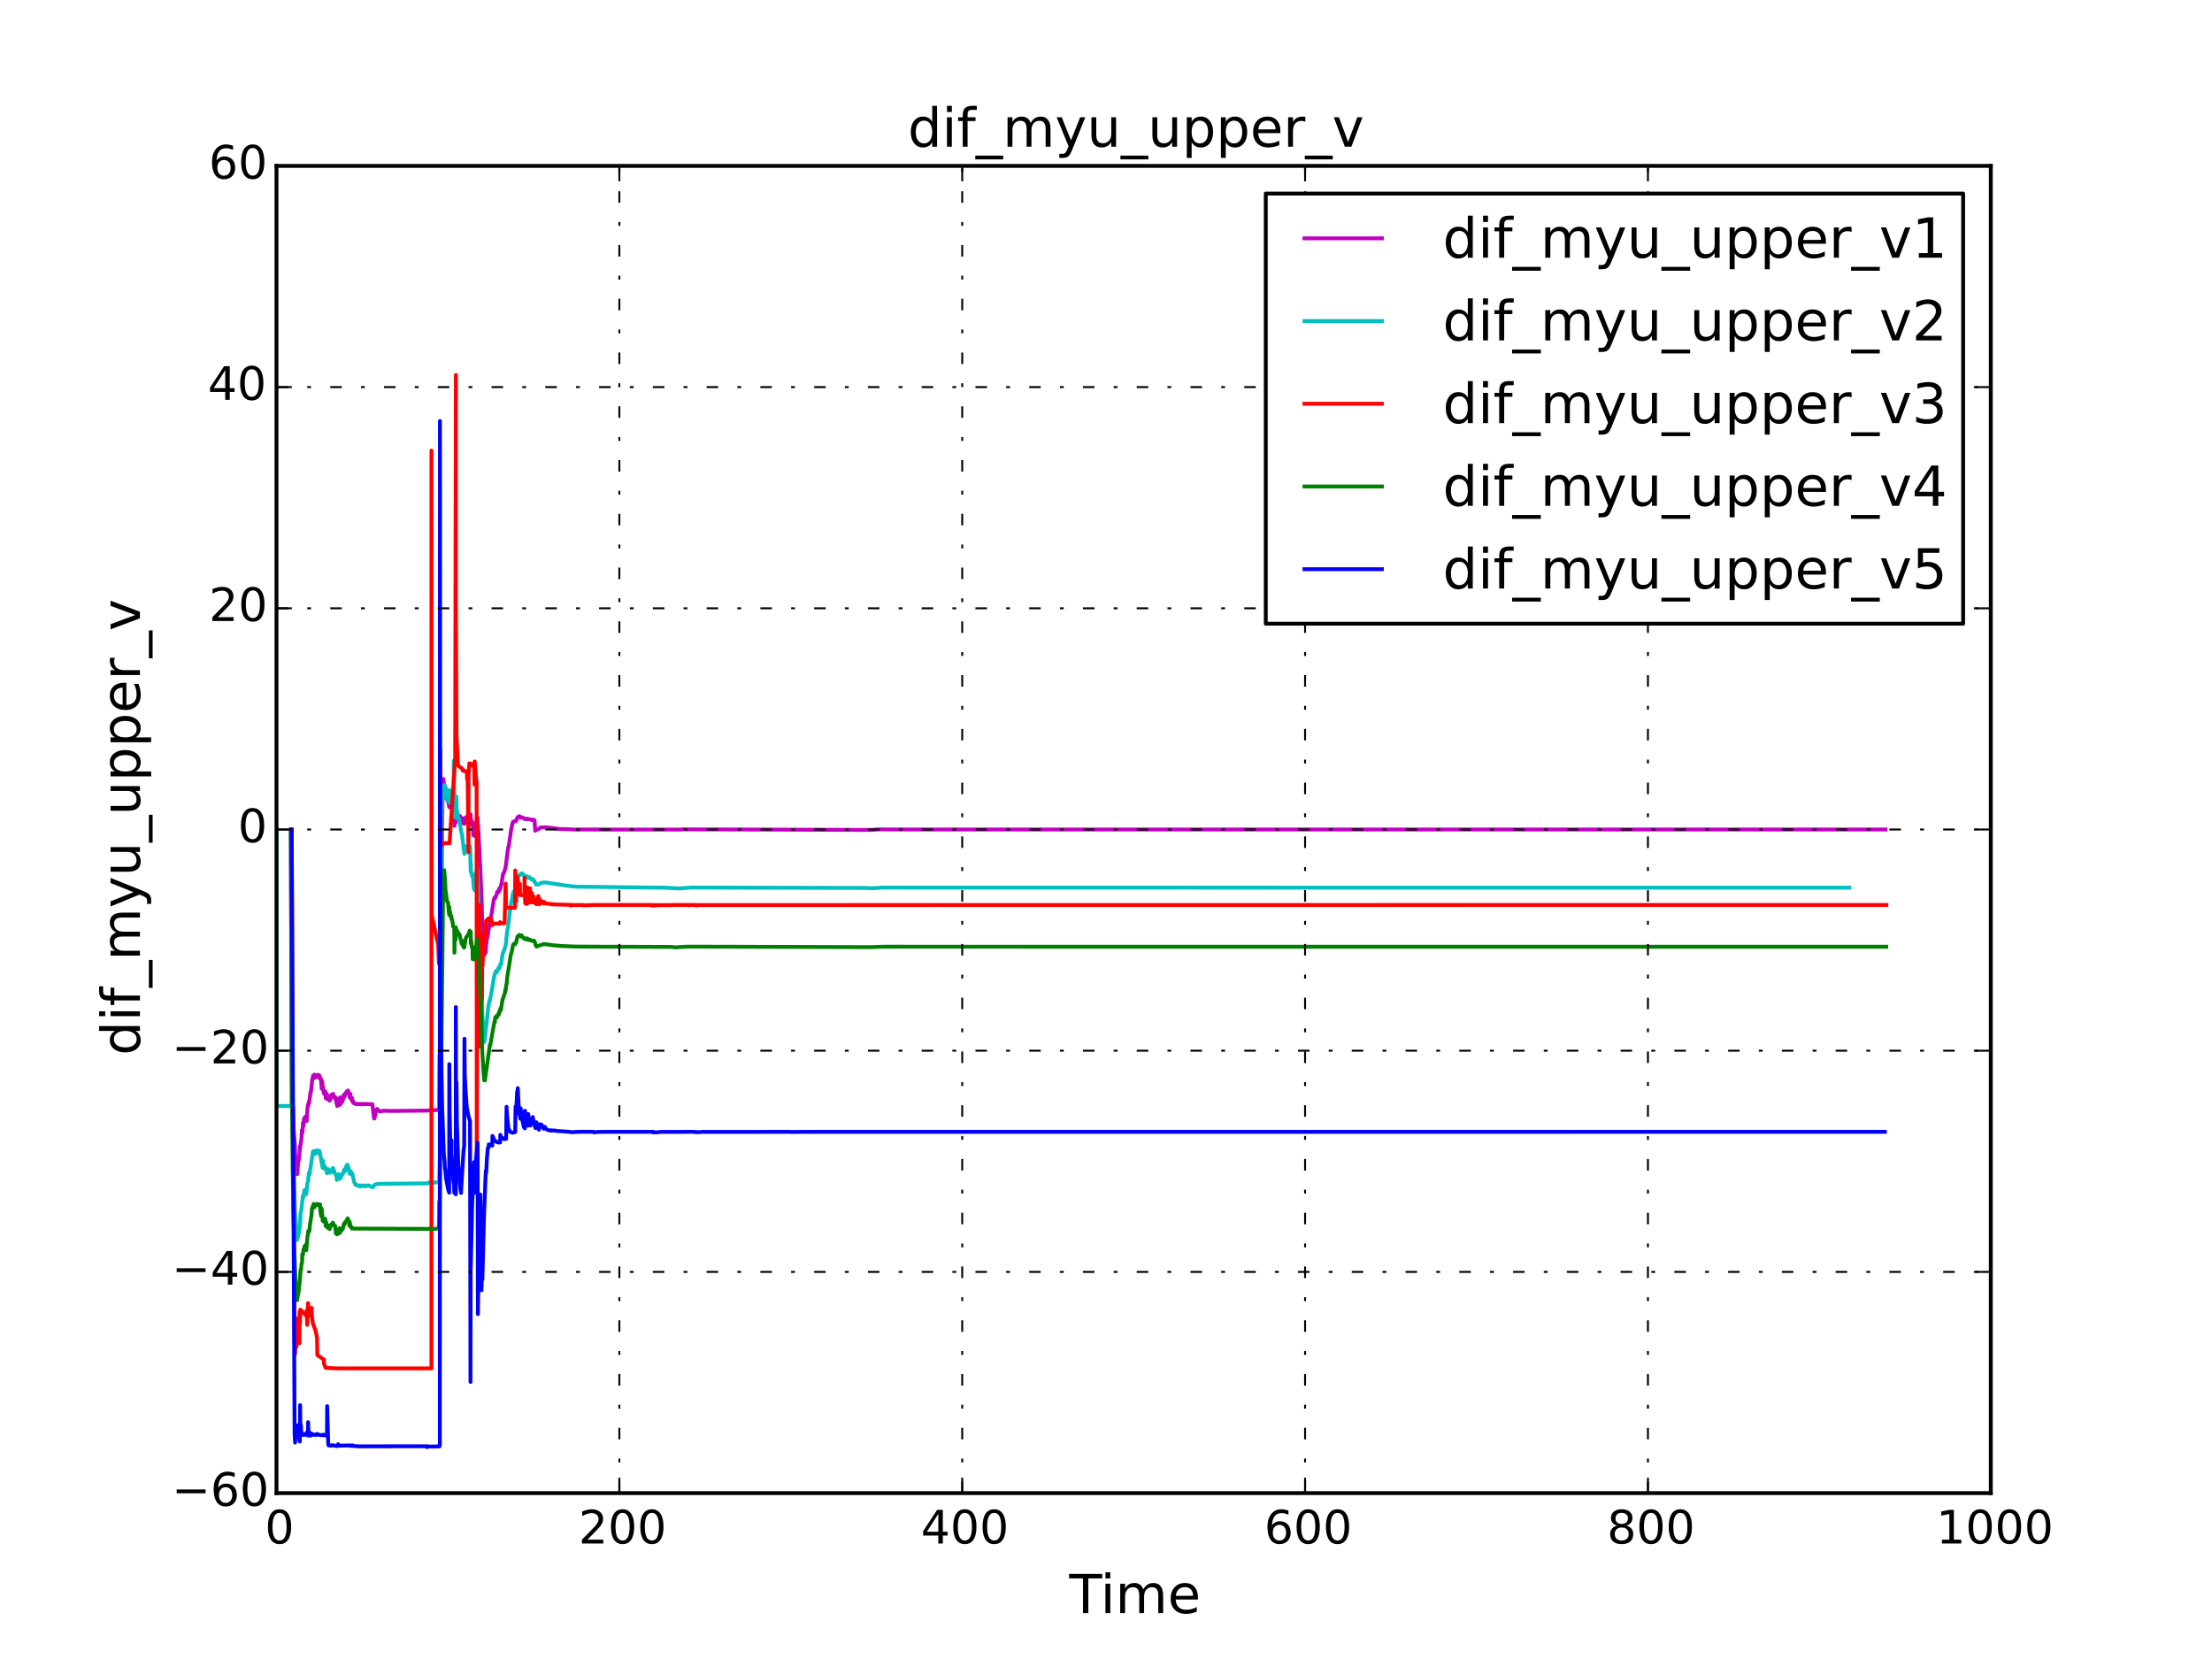 <?xml version="1.0" encoding="utf-8" standalone="no"?>
<!DOCTYPE svg PUBLIC "-//W3C//DTD SVG 1.1//EN"
  "http://www.w3.org/Graphics/SVG/1.1/DTD/svg11.dtd">
<!-- Created with matplotlib (http://matplotlib.org/) -->
<svg height="432pt" version="1.1" viewBox="0 0 576 432" width="576pt" xmlns="http://www.w3.org/2000/svg" xmlns:xlink="http://www.w3.org/1999/xlink">
 <defs>
  <style type="text/css">
*{stroke-linecap:butt;stroke-linejoin:round;}
  </style>
 </defs>
 <g id="figure_1">
  <g id="patch_1">
   <path d="
M0 432
L576 432
L576 0
L0 0
z
" style="fill:#ffffff;"/>
  </g>
  <g id="axes_1">
   <g id="patch_2">
    <path d="
M72 388.8
L518.4 388.8
L518.4 43.2
L72 43.2
z
" style="fill:#ffffff;"/>
   </g>
   <g id="line2d_1">
    <path clip-path="url(#p7ff5b81e1d)" d="
M75.729 216
L75.975 288
L76.072 288
L76.142 288
L76.239 289.356
L76.472 294.439
L76.801 298.344
L77.002 303.802
L77.213 305.756
L77.243 305.699
L77.297 305.628
L77.39 304.837
L77.438 305.167
L77.463 305.719
L77.463 305.719
L77.463 305.719
L77.626 302.373
L77.677 302.512
L77.729 302.424
L77.907 301.537
L78.037 299.658
L78.121 298.402
L78.152 298.806
L78.502 296.564
L78.619 294.241
L78.693 294.296
L78.745 294.944
L78.776 294.843
L78.889 292.393
L78.987 293.256
L79.06 292.933
L79.147 291.325
L79.204 291.542
L79.271 291.366
L79.322 291.98
L79.353 291.559
L79.427 290.843
L79.519 290.862
L79.645 291.682
L79.782 290.559
L79.834 290.627
L79.886 291.899
L79.915 290.842
L80.106 288.127
L80.179 287.662
L80.254 288.002
L80.282 287.704
L80.458 286.752
L80.514 287.249
L80.657 285.97
L80.888 284.168
L80.951 284.433
L80.98 284.179
L81.324 280.912
L81.387 280.876
L81.418 280.989
L81.528 280.075
L81.616 280.781
L81.829 279.836
L81.967 280.685
L82.124 280.109
L82.174 280.352
L82.549 280.196
L82.579 280.25
L82.632 279.876
L82.678 280.07
L82.758 280.342
L82.788 280.229
L82.863 280.182
L82.93 280.54
L83.001 280.447
L83.031 279.948
L83.12 280.007
L83.195 280.09
L83.374 280.973
L83.435 280.686
L83.493 280.809
L83.591 280.973
L83.76 283.488
L83.88 281.56
L83.945 282.125
L84.071 283.497
L84.1 283.018
L84.276 284.47
L84.327 284.291
L84.357 284.788
L84.41 284.641
L84.444 284.36
L84.516 284.435
L84.578 284.974
L84.606 284.81
L84.69 284.174
L84.719 284.298
L84.799 284.98
L84.828 286.004
L84.926 285.657
L85.079 284.815
L85.227 286.229
L85.302 285.869
L85.363 286.031
L85.444 286.026
L85.62 285.669
L85.673 286.135
L85.703 285.906
L85.777 285.447
L85.791 286.592
L85.884 285.811
L85.936 286.537
L85.966 286.307
L86.044 285.525
L86.097 285.933
L86.157 285.504
L86.239 285.78
L86.292 285.833
L86.382 285.012
L86.416 285.175
L86.483 285.353
L86.523 285.249
L86.701 284.882
L86.759 284.85
L86.871 285.517
L86.938 285.398
L87.012 285.507
L87.242 286.1
L87.338 285.701
L87.585 286.678
L87.625 287.37
L87.703 286.106
L87.757 286.997
L87.809 288.014
L87.86 287.722
L88.17 286.471
L88.221 286.774
L88.464 287.723
L88.546 285.752
L88.612 286.7
L88.734 287.392
L88.764 287.012
L88.87 286.284
L88.899 286.55
L88.965 286.922
L89.054 286.566
L89.107 286.953
L89.135 286.652
L89.187 286.01
L89.253 286.481
L89.385 286.191
L89.486 285.111
L89.545 285.276
L89.678 285.653
L89.745 285.56
L89.876 284.89
L90.107 284.42
L90.215 284.34
L90.434 284.078
L90.487 284.373
L90.539 284.332
L90.634 283.967
L90.687 284.163
L91.102 285.846
L91.206 284.805
L91.242 285.011
L91.357 286.005
L91.384 285.767
L91.564 286.455
L91.645 285.865
L91.672 286.063
L91.816 286.966
L91.889 286.824
L91.963 286.773
L92.186 287.317
L92.336 287.366
L92.74 287.54
L92.893 287.418
L93.142 287.464
L93.29 287.53
L93.438 287.454
L93.96 287.545
L94.107 287.449
L94.178 287.526
L94.345 287.455
L94.667 287.569
L94.814 287.477
L95.103 287.536
L95.325 287.462
L95.47 287.495
L95.621 287.52
L95.769 287.462
L96.222 287.548
L96.397 287.509
L96.591 287.557
L96.784 287.509
L96.88 287.629
L96.977 287.537
L97.386 291.212
L97.482 291.278
L97.676 290.59
L98.041 288.913
L98.234 288.755
L98.523 289.087
L98.91 289.441
L99.297 289.345
L99.787 289.244
L102.258 289.288
L111.561 289.195
L111.955 289.028
L112.183 289.115
L112.403 289.049
L113.316 289.109
L113.611 289.033
L113.758 289.025
L114.202 289.136
L114.321 289.122
L114.371 288.589
L114.455 274.623
L114.557 278.205
L114.656 272.143
L114.978 228.945
L115.291 203.405
L115.337 207.038
L115.399 203.424
L115.465 202.844
L115.497 203.32
L115.735 204.987
L115.792 204.583
L115.911 204.661
L116.02 206.222
L116.267 207.27
L116.41 208.234
L116.532 208.14
L116.585 208.134
L117.004 210.225
L117.03 208.989
L117.087 209.421
L117.139 209.814
L117.139 209.814
L117.139 209.814
L117.169 209.377
L117.211 209.719
L117.313 210.036
L117.525 210.385
L117.605 210.451
L117.671 210.25
L118.025 211.778
L118.12 211.828
L118.198 211.402
L118.273 211.459
L118.33 215.07
L118.33 215.07
L118.33 215.07
L118.407 211.009
L118.443 212.853
L118.506 213.552
L118.506 213.552
L118.506 213.552
L118.552 212.828
L118.599 213.118
L118.659 214.18
L118.679 213.787
L118.73 211.63
L118.805 211.999
L118.857 211.91
L118.912 211.515
L118.946 211.78
L119.002 212.174
L119.041 212.006
L119.366 212.486
L119.424 212.722
L119.472 212.571
L119.713 212.668
L119.765 212.482
L119.959 213.813
L120.037 213.341
L120.09 213.411
L120.218 214.179
L120.319 213.009
L120.352 213.094
L120.502 214.234
L120.561 214.353
L120.631 213.905
L120.686 214.404
L120.767 214.394
L120.834 214.334
L120.863 214.425
L120.899 214.518
L121.051 213.68
L121.133 212.996
L121.189 213.144
L121.314 212.805
L121.363 212.895
L121.598 212.614
L121.644 212.725
L121.907 212.296
L122.004 212.461
L122.18 212.4
L122.296 212.189
L122.323 211.969
L122.414 212.123
L122.556 212.129
L122.621 214.76
L122.651 214.383
L122.756 213.603
L122.812 213.908
L122.902 214.465
L123.02 214.348
L123.112 214.215
L123.215 217.419
L123.262 216.759
L123.311 216.468
L123.346 217.152
L123.379 217.04
L123.453 217.003
L123.484 217.641
L123.546 217.243
L123.906 215.188
L124.274 212.79
L124.326 212.894
L124.397 215.086
L124.47 214.659
L124.898 222.274
L125.427 234.526
L125.629 242.997
L125.992 248.497
L126.049 248.685
L126.082 248.605
L126.49 248.055
L126.593 246.055
L126.907 243.762
L126.994 243.882
L127.194 242.03
L127.336 241.802
L127.606 239.911
L127.659 239.946
L127.91 238.372
L128.095 237.67
L128.196 236.756
L128.579 234.359
L128.756 233.741
L128.863 233.817
L129.026 233.782
L129.319 232.857
L129.467 232.231
L129.515 232.313
L129.678 232.169
L129.841 232.341
L129.959 231.398
L130.056 231.418
L130.116 231.764
L130.21 231.655
L130.463 230.49
L130.524 230.492
L131.021 227.473
L131.055 227.588
L131.352 226.883
L131.654 225.795
L131.839 224.485
L131.946 223.542
L132.351 220.538
L132.423 220.714
L132.454 220.53
L133.108 215.965
L133.456 214.441
L133.589 213.984
L133.923 213.878
L134.239 213.913
L134.439 213.445
L134.515 213.574
L134.522 213.473
L134.781 212.769
L134.81 212.805
L134.916 212.898
L135.055 212.633
L135.092 212.664
L135.162 212.797
L135.201 212.739
L135.273 212.526
L135.632 212.943
L135.999 212.828
L136.406 213.114
L136.687 213.29
L136.866 213.158
L137.151 213.338
L137.21 213.15
L137.291 213.206
L137.363 213.305
L137.42 213.246
L138.453 213.446
L138.487 213.542
L138.543 213.466
L138.764 213.42
L138.853 213.542
L138.9 213.504
L139.08 213.498
L139.195 213.597
L139.374 216.308
L139.378 216.158
L139.968 216.005
L140.208 215.892
L140.611 215.604
L140.733 215.471
L142.186 215.421
L145.199 215.794
L145.678 215.874
L148.045 215.92
L148.687 215.974
L149.629 216.009
L150.101 216.011
L151.893 216.001
L152.464 215.998
L155.168 216.008
L177.554 216.014
L177.86 215.954
L179.111 215.97
L193.075 216
L226.315 216.111
L226.933 216.105
L228.825 215.969
L233.152 215.994
L254.72 216
L491 216
L491 216" style="fill:none;stroke:#bf00bf;stroke-linecap:square;"/>
   </g>
   <g id="line2d_2">
    <path clip-path="url(#p7ff5b81e1d)" d="
M72 216
L72 288
L72 288
L72 288
L76.089 288
L76.197 289.836
L76.444 302.132
L76.819 315.451
L77.341 322.862
L77.642 321.886
L78.058 319.791
L78.15 318.22
L78.274 315.816
L78.4 315.626
L78.887 311.359
L78.935 311.344
L79.073 311.671
L79.081 311.489
L79.18 310.439
L79.243 309.986
L79.298 310.236
L79.349 310.279
L79.444 309.83
L79.446 310.009
L79.656 311.019
L79.686 310.893
L79.763 310.734
L80.049 308.028
L80.272 307.496
L80.28 306.502
L80.319 306.688
L80.441 305.331
L80.525 305.719
L80.546 305.871
L80.604 305.814
L80.66 305.595
L80.722 304.588
L80.772 304.648
L81.499 299.811
L81.589 300.419
L81.624 300.294
L81.808 299.73
L82.002 300.55
L82.038 300.459
L82.277 299.77
L82.489 299.513
L82.538 299.896
L82.6 299.688
L82.733 299.697
L82.867 300.228
L82.89 300.168
L82.951 300.241
L83.058 299.731
L83.105 299.661
L83.142 299.988
L83.229 299.893
L83.709 302.437
L84.006 304.097
L84.068 302.255
L84.123 302.394
L84.354 304.229
L84.394 304.008
L84.45 303.574
L84.491 303.58
L84.71 304.447
L84.761 304.163
L84.788 304.305
L84.924 304.338
L84.929 304.214
L84.929 304.214
L84.929 304.214
L85.144 305.51
L85.442 304.448
L85.565 304.956
L85.588 304.911
L85.644 305.102
L85.74 304.761
L85.841 304.796
L85.905 305.367
L85.974 305.125
L86.016 305.114
L86.072 305.321
L86.112 305.125
L86.211 305.059
L86.284 305.078
L86.286 304.864
L86.286 304.864
L86.286 304.864
L86.334 305.154
L86.372 305.005
L86.411 304.905
L86.546 304.255
L86.574 304.564
L86.657 304.284
L86.746 304.154
L86.917 304.807
L86.981 304.842
L87.142 305.479
L87.493 305.856
L87.635 306.542
L87.719 307.255
L87.884 305.881
L87.932 306.012
L87.985 305.963
L88.04 305.963
L88.158 305.779
L88.161 305.995
L88.191 305.783
L88.39 305.975
L88.495 306.959
L88.592 306.531
L88.704 306.665
L88.709 306.392
L88.773 306.638
L88.832 306.492
L88.903 305.934
L88.954 306.008
L89.014 305.741
L89.082 306.019
L89.141 305.899
L89.372 305.438
L89.639 304.548
L89.642 304.853
L89.718 304.841
L89.816 304.848
L89.852 305.037
L89.852 305.037
L89.852 305.037
L90.09 303.818
L90.441 303.267
L90.545 303.888
L90.581 303.66
L90.611 303.671
L90.737 303.871
L91.041 305.649
L91.162 304.993
L91.222 305.152
L91.272 304.972
L91.323 305.118
L91.402 305.704
L91.422 305.498
L91.461 305.287
L91.535 305.333
L91.608 305.75
L91.641 305.455
L91.733 305.552
L92.009 306.901
L92.298 308.034
L92.507 308.315
L92.551 308.494
L92.712 308.594
L92.715 308.423
L92.745 308.49
L92.745 308.49
L92.787 308.644
L92.976 308.72
L92.985 308.572
L93.001 308.615
L93.001 308.615
L93.175 308.759
L93.242 308.641
L93.305 308.691
L93.471 308.848
L93.605 308.723
L93.657 308.802
L93.794 308.991
L93.891 308.682
L93.964 308.722
L94.061 308.784
L94.21 308.696
L94.37 308.811
L94.372 308.692
L94.42 308.724
L94.552 308.773
L94.612 308.652
L94.811 308.907
L94.889 308.801
L95.097 308.876
L95.104 308.753
L95.106 308.789
L95.106 308.789
L95.203 308.919
L95.371 308.702
L95.494 308.824
L95.555 308.705
L95.597 308.751
L95.66 308.809
L95.784 308.722
L95.883 308.776
L95.942 308.657
L96.025 308.7
L96.35 308.853
L96.725 309.077
L96.802 308.968
L96.862 309.013
L97.099 309.157
L97.179 308.918
L97.71 308.428
L98.445 308.275
L101.018 308.248
L111.451 308.145
L111.648 307.924
L112.612 307.892
L112.836 307.992
L113.137 307.996
L113.228 307.831
L113.276 307.843
L113.82 307.887
L114.042 307.875
L114.309 307.906
L114.374 307.559
L114.532 301.37
L114.579 301.518
L114.785 261.833
L114.996 239.184
L115.118 210.791
L115.262 205.406
L115.329 207.443
L115.363 207.039
L115.417 207.972
L115.628 204.408
L115.67 204.418
L115.724 205.005
L115.915 205.614
L115.917 205.025
L115.952 205.153
L116.044 206.226
L116.054 205.958
L116.145 205.251
L116.259 206.285
L116.269 205.962
L116.381 206.22
L116.44 207.427
L116.486 207.317
L116.553 208.153
L116.673 208.024
L116.707 208.144
L116.874 208.742
L116.927 208.592
L116.949 208.76
L117.006 208.987
L117.113 205.748
L117.203 209.148
L117.298 208.547
L117.517 209.298
L117.7 208.31
L117.716 209.396
L117.796 209.338
L117.983 209.984
L118.087 209.857
L118.132 212.592
L118.175 198.09
L118.248 203.928
L118.402 210.364
L118.467 210.071
L118.571 212.686
L118.632 212.069
L118.721 212.963
L118.797 211.645
L118.831 207.42
L118.914 211.337
L118.995 211.179
L119.422 213.235
L119.475 213.146
L119.555 213.631
L119.915 215.296
L120.067 216.523
L120.256 216.986
L120.522 219.061
L120.567 219.213
L120.67 220.523
L120.938 222.36
L120.991 222.049
L121.164 220.553
L121.3 220.368
L121.971 220.776
L122.171 220.304
L122.175 220.41
L122.175 220.41
L122.175 220.41
L122.28 220.143
L122.438 220.479
L122.554 226.996
L122.614 224.835
L122.649 226.816
L122.734 227.069
L122.896 228.072
L122.989 228.218
L123.037 227.544
L123.087 227.58
L123.37 231.286
L123.413 231.513
L123.413 231.513
L123.413 231.513
L123.476 231.078
L123.505 231.269
L123.559 231.358
L123.571 231.319
L123.617 231.831
L123.633 231.572
L123.732 230.995
L123.841 229.829
L124.136 226.773
L124.272 226.024
L125.105 248.348
L125.384 255.591
L125.551 263.224
L125.975 271.08
L126.045 271.352
L126.133 271.276
L126.322 269.97
L127.186 261.921
L127.251 261.847
L127.348 261.086
L127.464 260.484
L127.561 260.608
L127.564 260.256
L127.708 259.835
L127.849 259.004
L128.015 258.197
L128.329 256.27
L128.435 255.683
L128.667 254.279
L128.695 254.289
L128.931 253.387
L129.145 252.849
L129.275 253.239
L129.34 253.181
L129.359 252.947
L129.444 252.987
L129.811 252.033
L129.911 252.106
L129.95 252.145
L130.087 252.121
L130.162 251.368
L130.288 251.364
L130.34 250.932
L130.435 251.062
L130.475 251.118
L130.546 250.636
L130.879 248.337
L130.938 248.349
L131.672 246.227
L132.017 242.85
L132.322 241.15
L132.395 240.497
L132.438 239.921
L132.503 239.937
L132.648 238.45
L133.079 235.13
L133.358 233.974
L133.564 232.727
L133.86 232.05
L134.041 232.066
L134.168 232.22
L134.202 232.281
L134.318 232.005
L134.337 231.984
L134.431 231.151
L134.486 230.672
L135.028 227.916
L135.296 227.733
L135.414 227.741
L135.55 227.761
L135.627 227.775
L135.642 227.689
L135.931 227.388
L136.659 228.288
L136.915 228.034
L136.926 228.171
L137.144 228.314
L137.204 228.382
L137.219 228.262
L137.414 228.414
L137.473 228.634
L137.579 228.53
L137.647 228.403
L137.685 228.426
L137.743 228.46
L137.859 228.396
L137.878 228.49
L138.159 228.751
L138.313 228.834
L138.38 229.036
L138.436 228.983
L138.577 228.93
L138.75 229.139
L138.884 228.979
L139.17 229.503
L139.25 229.767
L139.316 229.744
L139.468 229.999
L139.615 230.355
L139.724 230.311
L140.244 230.334
L140.814 229.975
L141.053 229.832
L141.5 229.839
L141.875 229.787
L142.171 229.783
L143.104 229.943
L143.301 229.995
L144.974 230.23
L147.354 230.595
L148.759 230.758
L150.013 230.891
L172.968 231.153
L175.316 231.257
L175.478 231.306
L176.569 231.347
L180.096 231.119
L226.16 231.222
L226.577 231.304
L227.373 231.271
L230.058 231.125
L423.312 231.151
L481.508 231.151
L481.508 231.151" style="fill:none;stroke:#00bfbf;stroke-linecap:square;"/>
   </g>
   <g id="line2d_3">
    <path clip-path="url(#p7ff5b81e1d)" d="
M75.957 216
L76.231 288
L76.299 288.191
L76.346 288.75
L76.734 348.701
L76.828 352.62
L76.9 351.486
L77.044 348.232
L77.107 348.816
L77.188 350.748
L77.217 350.665
L77.353 346.482
L77.432 345.785
L77.48 343.313
L77.522 344.907
L77.661 343.889
L77.745 344.417
L77.748 346.641
L77.986 349.754
L77.991 341.617
L78.066 344.221
L78.104 344.556
L78.215 341.031
L79.854 342.721
L79.858 341.234
L79.858 341.234
L79.858 341.234
L79.996 345.008
L80.212 339.314
L80.312 340.251
L80.369 342.665
L81.132 340.574
L81.169 342.235
L81.444 344.531
L82.218 346.653
L82.554 348.443
L82.639 352.872
L84.344 354.036
L84.35 355.088
L84.806 356.165
L84.809 356.195
L87.888 356.325
L112.344 356.325
L112.346 117.327
L112.391 238.212
L114.088 245.932
L114.311 250.938
L114.581 249.78
L114.584 251.013
L114.622 195.104
L114.673 209.697
L114.869 219.336
L115.06 220.128
L115.087 220.06
L115.68 219.546
L116.329 219.531
L116.47 219.578
L117.062 219.578
L118.529 197.501
L118.712 97.646
L118.714 154.693
L118.864 191.339
L119.274 199.337
L120.482 200.28
L120.489 200.625
L120.979 200.822
L121.566 200.822
L121.643 203.01
L121.772 201.962
L121.99 221.957
L122.008 201.923
L122.214 198.763
L122.253 198.77
L122.426 198.839
L122.681 198.89
L122.726 199.315
L122.792 199
L122.861 199.079
L123.18 198.993
L123.257 199.518
L123.478 199.076
L123.553 204.283
L123.605 198.283
L124.032 203.31
L124.106 203.661
L124.146 307.476
L124.334 252.043
L124.795 235.612
L124.867 272.554
L125.107 244.522
L125.274 243.355
L125.284 266.117
L125.382 246.63
L125.431 243.805
L125.495 260.364
L125.549 252.286
L125.614 247.05
L125.654 251.51
L125.803 248.02
L125.861 248.075
L125.894 245.046
L126.075 243.058
L126.141 245.771
L126.315 243.387
L126.447 243.751
L126.577 239.76
L126.845 239.674
L126.865 239.477
L127.184 239.622
L127.193 239.137
L127.921 239.369
L128.141 240.938
L128.344 240.598
L128.346 240.518
L130.182 240.496
L130.221 240.128
L130.233 240.366
L131.395 240.429
L131.645 230.071
L131.68 230.435
L131.767 235.882
L132.031 236.359
L134.034 236.43
L134.114 236.254
L134.166 226.668
L134.213 228.966
L134.398 234.682
L134.434 228.518
L134.51 229.731
L134.55 228.279
L134.592 231.053
L134.615 230.467
L134.676 228.307
L135.061 230.794
L135.08 232.91
L135.084 232.518
L135.353 233.05
L135.357 230.162
L135.451 233.011
L135.525 233.044
L135.576 232.919
L135.625 233.031
L135.639 233.085
L136.564 233.167
L136.585 228.608
L136.634 232.184
L136.634 232.184
L136.764 235.188
L136.913 235.342
L137.211 235.369
L137.259 231.068
L137.314 231.713
L137.493 234.803
L137.638 234.979
L137.829 235.032
L138.023 231.305
L138.025 232.991
L138.045 233.527
L138.425 234.97
L138.49 232.518
L138.539 233.742
L138.805 234.971
L138.962 233.427
L138.99 233.688
L139.087 234.565
L139.286 235.102
L139.517 235.343
L139.633 235.415
L139.827 235.428
L140.168 233.33
L140.282 235.059
L140.476 235.472
L140.512 234.067
L140.562 234.591
L140.666 235.269
L140.727 234.445
L140.772 234.795
L140.805 234.973
L140.805 234.973
L140.805 234.973
L140.847 234.776
L140.881 234.988
L140.934 234.961
L140.941 235.094
L140.941 235.094
L140.941 235.094
L140.97 234.7
L141.002 234.888
L141.51 235.216
L141.568 234.814
L141.598 235.081
L141.641 235.103
L141.643 235.264
L141.725 235.216
L141.725 235.216
L141.731 234.983
L141.824 235.042
L142.098 235.268
L142.154 235.18
L142.173 235.272
L143.715 235.437
L143.743 235.524
L143.743 235.524
L143.743 235.524
L143.761 235.416
L143.795 235.475
L144.066 235.496
L144.205 235.454
L144.324 235.526
L144.551 235.523
L148.091 235.607
L148.24 235.61
L148.618 235.608
L148.636 235.832
L148.709 235.679
L149.248 235.682
L149.254 235.72
L149.257 235.691
L149.257 235.691
L149.262 235.676
L151.839 235.663
L151.862 235.757
L154.822 235.643
L169.666 235.643
L169.848 235.848
L170.181 235.648
L170.289 235.645
L170.439 235.824
L170.863 235.684
L170.866 235.747
L170.953 235.706
L174.51 235.678
L174.547 235.74
L175.205 235.646
L179.414 235.645
L179.416 235.747
L179.446 235.653
L181.098 235.649
L181.239 235.798
L181.285 235.688
L181.477 235.661
L181.644 235.767
L181.656 235.694
L182.395 235.674
L440.925 235.645
L491.204 235.645
L491.204 235.645" style="fill:none;stroke:#ff0000;stroke-linecap:square;"/>
   </g>
   <g id="line2d_4">
    <path clip-path="url(#p7ff5b81e1d)" d="
M75.73 216
L76.046 288
L76.229 305.035
L76.432 316.661
L76.615 324.694
L77.082 336.703
L77.264 338.395
L77.326 338.317
L77.384 338.562
L77.708 336.419
L77.75 336.519
L78.091 333.218
L78.299 330.602
L78.335 330.6
L78.389 330.712
L78.518 329.08
L78.669 328.683
L78.711 326.582
L78.753 326.918
L78.925 326.647
L79.002 325.411
L79.079 325.514
L79.108 325.373
L79.143 325.318
L79.246 325.444
L79.276 324.542
L79.599 324.622
L79.64 324.126
L79.653 324.439
L79.741 324.812
L79.77 325.551
L79.805 324.971
L80.093 321.769
L80.202 321.416
L80.261 320.545
L80.306 320.583
L80.395 320.768
L80.401 320.551
L80.454 320.536
L80.544 320.673
L80.693 319.068
L81.027 316.845
L81.097 316.642
L81.241 314.685
L81.278 314.706
L81.39 314.232
L81.495 314.336
L81.52 314.221
L81.661 313.501
L81.812 313.801
L81.889 313.888
L81.913 314.374
L81.992 313.898
L82.042 313.81
L82.091 314.017
L82.113 313.878
L82.507 313.716
L82.546 313.482
L82.572 313.622
L82.73 313.772
L82.835 313.559
L82.868 313.833
L82.948 313.72
L82.992 313.909
L83.056 313.786
L83.332 313.737
L83.334 313.615
L83.334 313.615
L83.334 313.615
L83.406 315.151
L83.63 316.663
L83.657 316.52
L83.724 314.66
L83.816 315.18
L83.912 316.366
L84.043 317.923
L84.241 317.585
L84.296 318.089
L84.367 317.748
L84.534 318.172
L84.536 317.788
L84.685 317.377
L84.794 319.243
L84.915 318.207
L84.974 318.477
L85.311 319.735
L85.599 319.123
L85.627 319.272
L85.763 319.847
L85.795 319.427
L85.795 319.427
L85.795 319.427
L85.851 320.057
L85.879 320.002
L85.922 319.188
L86.041 319.272
L86.043 319.002
L86.134 319.238
L86.218 319.286
L86.251 318.846
L86.345 318.978
L86.654 318.372
L86.888 318.819
L87.193 319.162
L87.292 319.263
L87.3 319.931
L87.429 320.003
L87.435 321.138
L87.475 320.964
L87.557 320.414
L87.577 320.646
L87.698 321.42
L87.805 321.394
L88.007 320.628
L88.135 320.151
L88.184 320.592
L88.374 320.525
L88.386 319.831
L88.399 320.405
L88.399 320.405
L88.453 321.12
L88.493 320.578
L88.615 320.586
L88.72 320.199
L88.799 320.338
L88.906 320.49
L89.031 319.994
L89.162 319.886
L89.184 319.941
L89.225 320.064
L89.275 319.966
L89.517 318.741
L89.616 318.846
L89.689 318.65
L89.728 318.687
L89.799 318.742
L89.853 318.233
L89.923 318.324
L90.133 317.994
L90.275 317.693
L90.464 317.54
L90.521 317.254
L90.583 317.506
L90.873 317.884
L90.993 319.128
L91.037 318.524
L91.055 318.166
L91.27 319.459
L91.326 319.416
L91.355 319.274
L91.355 319.274
L91.355 319.274
L91.509 319.62
L91.552 319.562
L91.597 319.634
L91.631 319.914
L113.388 320.011
L114.318 319.765
L114.382 312.828
L114.47 313.733
L114.517 314.558
L114.626 294.975
L114.682 295.109
L114.8 287.526
L115.412 228.477
L115.594 226.61
L115.659 227.052
L115.659 227.052
L115.659 227.052
L115.673 226.588
L115.673 226.588
L115.673 226.588
L115.967 230.379
L116.002 231.787
L116.164 232.662
L116.239 233.51
L116.428 234.788
L116.468 234.778
L116.682 235.037
L116.76 236.274
L116.962 238.22
L117.002 236.148
L117.075 237.544
L117.182 238.091
L117.226 237.531
L117.269 238.093
L117.467 239.045
L117.555 238.575
L117.59 239.362
L117.649 239.335
L117.869 240.223
L117.998 241.325
L118.299 241.53
L118.332 248.088
L118.378 245.891
L118.415 241.853
L118.479 243.753
L118.516 243.774
L118.637 244.713
L118.696 241.47
L118.792 242.223
L118.888 243.281
L119.008 242.339
L119.051 242.399
L119.586 243.535
L119.621 243.291
L119.7 243.407
L119.827 244.214
L120.083 244.985
L120.216 245.773
L120.368 244.978
L120.551 246.319
L120.603 246.281
L120.657 246.191
L120.723 246.266
L120.785 246.747
L120.801 246.624
L120.845 246.75
L120.916 246.687
L121.104 245.389
L121.334 244.179
L121.806 243.528
L121.885 243.511
L122.173 242.723
L122.292 242.33
L122.595 242.615
L122.612 245.704
L122.688 244.794
L122.822 246.392
L122.898 246.688
L123.016 246.606
L123.025 246.502
L123.084 249.745
L123.086 248.88
L123.19 248.431
L123.265 249.274
L123.314 248.725
L123.314 248.725
L123.314 248.725
L123.418 249.83
L123.631 249.29
L123.768 248.655
L124.228 244.585
L124.23 247.203
L124.303 246.645
L124.406 246.438
L124.681 250.158
L124.807 254.401
L124.973 256.675
L125.061 259.341
L125.226 260.397
L125.339 263.169
L125.557 273.6
L126.054 281.278
L126.21 281.29
L126.257 281.199
L126.257 281.199
L126.257 281.199
L126.278 281.35
L126.278 281.35
L126.278 281.35
L127.568 272.026
L127.658 272.16
L128.753 266.037
L128.861 266.236
L128.95 264.963
L129.203 264.865
L129.204 264.627
L129.292 264.707
L129.348 264.97
L129.463 264.592
L129.54 264.676
L129.806 263.905
L129.808 264.102
L129.873 264.024
L129.941 264.096
L130.086 263.167
L130.143 263.396
L130.212 263.365
L130.319 262.586
L130.454 262.93
L130.554 262.146
L130.87 260.224
L130.909 260.223
L131.237 259.228
L131.512 258.443
L131.54 257.892
L131.639 258.028
L131.827 256.383
L131.891 256.302
L131.919 256.36
L132.084 254.432
L132.74 250.403
L132.937 248.947
L133.203 248.014
L133.628 245.961
L133.978 245.69
L134.164 245.845
L134.323 245.438
L134.395 245.501
L134.632 244.288
L134.671 244.275
L134.729 243.892
L134.78 243.955
L134.843 243.95
L135.026 243.659
L135.195 243.451
L135.203 243.495
L135.413 243.637
L135.711 243.908
L135.797 243.552
L135.971 243.833
L135.99 243.825
L136.275 244.159
L136.459 244.384
L136.632 244.531
L136.732 244.363
L136.734 244.418
L136.862 244.52
L136.917 244.612
L137.027 244.516
L137.076 244.593
L137.135 244.606
L137.195 244.324
L137.261 244.419
L137.263 244.613
L137.372 244.498
L137.416 244.441
L137.471 244.47
L137.548 244.761
L137.608 244.727
L137.77 244.689
L137.887 244.785
L137.889 244.734
L138.041 244.684
L138.12 244.839
L138.388 244.909
L138.482 245.026
L138.51 245
L138.682 244.96
L138.778 244.996
L138.864 244.964
L138.951 244.915
L138.994 244.997
L139.162 245.045
L139.311 245.519
L139.653 246.479
L139.826 246.426
L140.187 246.336
L140.342 246.256
L141.444 245.86
L142.107 245.879
L142.448 245.916
L143.869 246.125
L144.197 246.165
L145.354 246.246
L145.474 246.274
L146.072 246.323
L146.508 246.342
L149.206 246.461
L150.383 246.481
L151.363 246.488
L156.784 246.516
L160.246 246.522
L175.049 246.578
L175.726 246.7
L177.163 246.613
L178.897 246.499
L191.029 246.526
L226.331 246.634
L227.138 246.643
L227.635 246.59
L230.433 246.512
L268.738 246.528
L491.182 246.528
L491.182 246.528" style="fill:none;stroke:#008000;stroke-linecap:square;"/>
   </g>
   <g id="line2d_5">
    <path clip-path="url(#p7ff5b81e1d)" d="
M75.956 216
L76.714 373.597
L76.718 373.523
L76.842 375.647
L76.893 375.15
L76.946 374.706
L77.056 373.26
L77.071 374.456
L77.159 373.798
L77.183 373.44
L77.231 373.766
L77.285 374.078
L77.378 372.379
L77.453 371.928
L77.502 374.273
L77.575 371.113
L77.632 372.373
L77.71 374.274
L77.761 372.169
L77.821 372.644
L77.866 372.743
L78.017 375.094
L78.073 375.373
L78.156 365.901
L78.191 370.074
L78.35 373.099
L78.356 371.141
L78.396 372.357
L78.583 373.649
L78.731 373.519
L78.772 373.634
L78.948 373.447
L79.141 373.666
L79.333 373.453
L79.37 373.514
L79.895 373.615
L79.934 372.969
L79.987 373.286
L80.129 373.815
L80.214 373.794
L80.225 370.332
L80.285 372.097
L80.429 373.461
L80.488 373.694
L80.6 373.626
L80.602 373.748
L80.823 373.857
L80.862 373.769
L80.924 373.194
L80.989 373.51
L81.094 373.65
L81.144 373.538
L81.407 373.643
L81.544 373.458
L81.602 373.564
L81.701 373.61
L81.975 373.605
L82.158 373.685
L82.434 373.55
L82.471 373.383
L82.532 373.472
L82.735 373.605
L82.798 373.512
L83.013 373.632
L83.163 373.577
L83.418 373.69
L83.504 373.726
L84.144 373.679
L84.194 373.572
L84.236 373.63
L84.423 373.778
L84.631 373.719
L85.05 373.809
L85.107 373.748
L85.145 373.791
L85.194 366.163
L85.473 375.987
L85.558 376.399
L86.084 376.375
L86.199 376.464
L86.388 376.361
L86.496 376.422
L86.515 376.308
L87.667 376.55
L87.779 376.498
L88.004 376.531
L88.035 376.073
L88.077 376.237
L88.338 376.427
L88.59 376.437
L90.885 376.386
L91.145 376.512
L91.198 376.361
L91.284 376.415
L91.4 376.44
L91.481 376.472
L91.779 376.366
L92.016 376.533
L93.889 376.641
L94.067 376.613
L94.493 376.612
L96.126 376.618
L111.166 376.6
L111.176 376.824
L111.251 376.709
L111.359 376.613
L111.419 376.772
L111.458 376.728
L111.808 376.666
L113.141 376.674
L113.484 376.66
L114.452 376.634
L114.507 376.043
L114.533 376.29
L114.562 109.636
L114.654 251.789
L114.814 269.887
L114.982 280.411
L115.153 288.746
L115.562 300.365
L115.78 302.615
L115.833 304.074
L115.912 304.413
L116.157 306.787
L116.666 309.624
L116.974 310.573
L116.997 277.097
L117.093 289.953
L117.281 299.032
L117.474 303.279
L117.568 296.922
L117.58 302.001
L117.627 301.048
L117.794 303.302
L118.051 307.38
L118.238 308.525
L118.296 310.613
L118.373 309.802
L118.413 309.576
L118.413 309.576
L118.413 309.576
L118.578 310.609
L118.692 310.998
L118.702 262.236
L118.742 289.666
L118.871 281.831
L118.974 292.584
L119.344 303.419
L119.851 309.206
L120.059 310.642
L120.163 308.35
L120.698 299.684
L120.82 298.904
L120.88 298.243
L120.946 270.496
L121.033 279.697
L121.161 282.492
L121.536 288.3
L122.002 290.7
L122.392 291.953
L122.513 359.858
L122.56 330.883
L122.731 323.662
L122.952 313.482
L123.095 310.239
L123.238 306.749
L123.47 302.617
L123.498 302.739
L123.541 310.648
L123.621 305.528
L124.369 297.564
L124.443 342.182
L124.7 324.84
L125.068 322.383
L125.085 311.059
L125.085 311.059
L125.085 311.059
L125.151 326.599
L125.332 319.278
L125.336 317.531
L125.336 317.531
L125.336 317.531
L125.376 335.991
L125.446 333.453
L125.541 328.252
L125.568 332.678
L125.608 333.155
L125.719 328.879
L126.073 315.389
L126.208 312.326
L126.398 307.289
L126.514 304.885
L126.571 305.471
L126.657 304.479
L126.81 301.263
L126.851 300.984
L127.015 298.972
L127.218 298.821
L127.283 297.984
L127.317 298.037
L128.185 298.32
L128.224 295.792
L128.325 295.894
L128.625 296.855
L128.662 296.771
L129.11 297.266
L129.25 297.28
L129.629 297.494
L130.227 297.493
L130.275 295.506
L130.361 295.737
L130.639 296.425
L130.839 296.411
L130.882 296.496
L131.013 296.384
L131.031 296.473
L131.277 296.625
L131.8 296.55
L131.903 288.203
L132.009 290.236
L132.37 293.698
L132.623 294.282
L132.81 294.693
L133.467 294.975
L133.877 294.816
L134.116 294.816
L134.16 294.715
L134.162 294.726
L134.251 288.133
L134.362 290.043
L134.669 284.187
L134.787 285.816
L134.826 283.355
L134.889 284.576
L135.098 288.595
L135.347 290.584
L135.49 290.959
L135.492 291.283
L135.492 291.283
L135.492 291.283
L135.586 288.613
L135.935 291.412
L136.426 293.494
L136.664 293.833
L136.702 289.244
L136.779 289.723
L136.935 290.737
L136.99 291.15
L137.167 291.987
L137.27 292.647
L137.404 292.974
L137.434 293.113
L137.557 290.1
L137.594 290.615
L137.632 290.601
L137.905 292.364
L138.099 293.083
L138.161 291.671
L138.215 292.042
L138.3 292.502
L138.392 291.439
L138.445 291.771
L138.627 292.418
L138.74 290.876
L138.755 291.266
L138.811 291.317
L138.96 292.069
L139.248 293.296
L139.441 293.761
L139.497 292.507
L139.582 292.998
L139.662 292.245
L140.273 294.078
L140.333 294.173
L140.361 292.768
L140.415 292.968
L140.595 293.522
L140.692 292.758
L140.694 292.898
L140.748 293.022
L140.748 293.022
L140.748 293.022
L140.787 292.839
L140.824 292.874
L140.824 292.874
L140.844 293.049
L140.903 292.885
L140.979 293.027
L141.018 292.89
L141.101 293.024
L141.602 293.934
L141.791 293.418
L141.872 293.412
L142.023 293.738
L142.46 294.165
L142.826 294.288
L143.374 294.422
L143.382 294.367
L143.531 294.31
L143.554 294.334
L143.65 294.337
L144.123 294.414
L144.254 294.36
L144.412 294.378
L144.911 294.49
L147.45 294.656
L148.696 294.776
L148.874 294.813
L148.876 294.811
L149.101 294.826
L149.783 294.758
L151.329 294.705
L154.608 294.715
L154.675 294.891
L154.771 294.844
L155.854 294.737
L158.848 294.722
L166.199 294.724
L170.124 294.724
L170.138 294.901
L170.191 294.857
L170.894 294.833
L171.104 294.845
L172.16 294.742
L180.671 294.722
L180.829 294.78
L181.281 294.743
L181.386 294.839
L181.395 294.829
L182.941 294.737
L205.54 294.726
L205.738 294.759
L209.605 294.728
L490.805 294.726
L490.805 294.726" style="fill:none;stroke:#0000ff;stroke-linecap:square;"/>
   </g>
   <g id="patch_3">
    <path d="
M518.4 388.8
L518.4 43.2" style="fill:none;stroke:#000000;stroke-linecap:square;stroke-linejoin:miter;"/>
   </g>
   <g id="patch_4">
    <path d="
M72 43.2
L518.4 43.2" style="fill:none;stroke:#000000;stroke-linecap:square;stroke-linejoin:miter;"/>
   </g>
   <g id="patch_5">
    <path d="
M72 388.8
L72 43.2" style="fill:none;stroke:#000000;stroke-linecap:square;stroke-linejoin:miter;"/>
   </g>
   <g id="patch_6">
    <path d="
M72 388.8
L518.4 388.8" style="fill:none;stroke:#000000;stroke-linecap:square;stroke-linejoin:miter;"/>
   </g>
   <g id="matplotlib.axis_1">
    <g id="xtick_1">
     <g id="line2d_6">
      <path clip-path="url(#p7ff5b81e1d)" d="
M72 388.8
L72 43.2" style="fill:none;stroke:#000000;stroke-dasharray:3,5,1,5;stroke-dashoffset:0.0;stroke-width:0.5;"/>
     </g>
     <g id="line2d_7">
      <defs>
       <path d="
M0 0
L0 -4" id="mc7db9fdffb" style="stroke:#000000;stroke-width:0.5;"/>
      </defs>
      <g>
       <use style="stroke:#000000;stroke-width:0.5;" x="72.0" xlink:href="#mc7db9fdffb" y="388.8"/>
      </g>
     </g>
     <g id="line2d_8">
      <defs>
       <path d="
M0 0
L0 4" id="m5a7d422ac3" style="stroke:#000000;stroke-width:0.5;"/>
      </defs>
      <g>
       <use style="stroke:#000000;stroke-width:0.5;" x="72.0" xlink:href="#m5a7d422ac3" y="43.2"/>
      </g>
     </g>
     <g id="text_1">
      <!-- 0 -->
      <defs>
       <path d="
M31.781 66.406
Q24.172 66.406 20.328 58.906
Q16.5 51.422 16.5 36.375
Q16.5 21.391 20.328 13.891
Q24.172 6.391 31.781 6.391
Q39.453 6.391 43.281 13.891
Q47.125 21.391 47.125 36.375
Q47.125 51.422 43.281 58.906
Q39.453 66.406 31.781 66.406
M31.781 74.219
Q44.047 74.219 50.516 64.516
Q56.984 54.828 56.984 36.375
Q56.984 17.969 50.516 8.266
Q44.047 -1.422 31.781 -1.422
Q19.531 -1.422 13.062 8.266
Q6.594 17.969 6.594 36.375
Q6.594 54.828 13.062 64.516
Q19.531 74.219 31.781 74.219" id="DejaVuSans-30"/>
      </defs>
      <g transform="translate(68.977 401.918)scale(0.12 -0.12)">
       <use xlink:href="#DejaVuSans-30"/>
      </g>
     </g>
    </g>
    <g id="xtick_2">
     <g id="line2d_9">
      <path clip-path="url(#p7ff5b81e1d)" d="
M161.28 388.8
L161.28 43.2" style="fill:none;stroke:#000000;stroke-dasharray:3,5,1,5;stroke-dashoffset:0.0;stroke-width:0.5;"/>
     </g>
     <g id="line2d_10">
      <g>
       <use style="stroke:#000000;stroke-width:0.5;" x="161.28" xlink:href="#mc7db9fdffb" y="388.8"/>
      </g>
     </g>
     <g id="line2d_11">
      <g>
       <use style="stroke:#000000;stroke-width:0.5;" x="161.28" xlink:href="#m5a7d422ac3" y="43.2"/>
      </g>
     </g>
     <g id="text_2">
      <!-- 200 -->
      <defs>
       <path d="
M19.188 8.297
L53.609 8.297
L53.609 0
L7.328 0
L7.328 8.297
Q12.938 14.109 22.625 23.891
Q32.328 33.688 34.812 36.531
Q39.547 41.844 41.422 45.531
Q43.312 49.219 43.312 52.781
Q43.312 58.594 39.234 62.25
Q35.156 65.922 28.609 65.922
Q23.969 65.922 18.812 64.312
Q13.672 62.703 7.812 59.422
L7.812 69.391
Q13.766 71.781 18.938 73
Q24.125 74.219 28.422 74.219
Q39.75 74.219 46.484 68.547
Q53.219 62.891 53.219 53.422
Q53.219 48.922 51.531 44.891
Q49.859 40.875 45.406 35.406
Q44.188 33.984 37.641 27.219
Q31.109 20.453 19.188 8.297" id="DejaVuSans-32"/>
      </defs>
      <g transform="translate(150.666 401.918)scale(0.12 -0.12)">
       <use xlink:href="#DejaVuSans-32"/>
       <use x="63.623" xlink:href="#DejaVuSans-30"/>
       <use x="127.246" xlink:href="#DejaVuSans-30"/>
      </g>
     </g>
    </g>
    <g id="xtick_3">
     <g id="line2d_12">
      <path clip-path="url(#p7ff5b81e1d)" d="
M250.56 388.8
L250.56 43.2" style="fill:none;stroke:#000000;stroke-dasharray:3,5,1,5;stroke-dashoffset:0.0;stroke-width:0.5;"/>
     </g>
     <g id="line2d_13">
      <g>
       <use style="stroke:#000000;stroke-width:0.5;" x="250.56" xlink:href="#mc7db9fdffb" y="388.8"/>
      </g>
     </g>
     <g id="line2d_14">
      <g>
       <use style="stroke:#000000;stroke-width:0.5;" x="250.56" xlink:href="#m5a7d422ac3" y="43.2"/>
      </g>
     </g>
     <g id="text_3">
      <!-- 400 -->
      <defs>
       <path d="
M37.797 64.312
L12.891 25.391
L37.797 25.391
z

M35.203 72.906
L47.609 72.906
L47.609 25.391
L58.016 25.391
L58.016 17.188
L47.609 17.188
L47.609 0
L37.797 0
L37.797 17.188
L4.891 17.188
L4.891 26.703
z
" id="DejaVuSans-34"/>
      </defs>
      <g transform="translate(239.799 401.918)scale(0.12 -0.12)">
       <use xlink:href="#DejaVuSans-34"/>
       <use x="63.623" xlink:href="#DejaVuSans-30"/>
       <use x="127.246" xlink:href="#DejaVuSans-30"/>
      </g>
     </g>
    </g>
    <g id="xtick_4">
     <g id="line2d_15">
      <path clip-path="url(#p7ff5b81e1d)" d="
M339.84 388.8
L339.84 43.2" style="fill:none;stroke:#000000;stroke-dasharray:3,5,1,5;stroke-dashoffset:0.0;stroke-width:0.5;"/>
     </g>
     <g id="line2d_16">
      <g>
       <use style="stroke:#000000;stroke-width:0.5;" x="339.84" xlink:href="#mc7db9fdffb" y="388.8"/>
      </g>
     </g>
     <g id="line2d_17">
      <g>
       <use style="stroke:#000000;stroke-width:0.5;" x="339.84" xlink:href="#m5a7d422ac3" y="43.2"/>
      </g>
     </g>
     <g id="text_4">
      <!-- 600 -->
      <defs>
       <path d="
M33.016 40.375
Q26.375 40.375 22.484 35.828
Q18.609 31.297 18.609 23.391
Q18.609 15.531 22.484 10.953
Q26.375 6.391 33.016 6.391
Q39.656 6.391 43.531 10.953
Q47.406 15.531 47.406 23.391
Q47.406 31.297 43.531 35.828
Q39.656 40.375 33.016 40.375
M52.594 71.297
L52.594 62.312
Q48.875 64.062 45.094 64.984
Q41.312 65.922 37.594 65.922
Q27.828 65.922 22.672 59.328
Q17.531 52.734 16.797 39.406
Q19.672 43.656 24.016 45.922
Q28.375 48.188 33.594 48.188
Q44.578 48.188 50.953 41.516
Q57.328 34.859 57.328 23.391
Q57.328 12.156 50.688 5.359
Q44.047 -1.422 33.016 -1.422
Q20.359 -1.422 13.672 8.266
Q6.984 17.969 6.984 36.375
Q6.984 53.656 15.188 63.938
Q23.391 74.219 37.203 74.219
Q40.922 74.219 44.703 73.484
Q48.484 72.75 52.594 71.297" id="DejaVuSans-36"/>
      </defs>
      <g transform="translate(329.205 401.918)scale(0.12 -0.12)">
       <use xlink:href="#DejaVuSans-36"/>
       <use x="63.623" xlink:href="#DejaVuSans-30"/>
       <use x="127.246" xlink:href="#DejaVuSans-30"/>
      </g>
     </g>
    </g>
    <g id="xtick_5">
     <g id="line2d_18">
      <path clip-path="url(#p7ff5b81e1d)" d="
M429.12 388.8
L429.12 43.2" style="fill:none;stroke:#000000;stroke-dasharray:3,5,1,5;stroke-dashoffset:0.0;stroke-width:0.5;"/>
     </g>
     <g id="line2d_19">
      <g>
       <use style="stroke:#000000;stroke-width:0.5;" x="429.12" xlink:href="#mc7db9fdffb" y="388.8"/>
      </g>
     </g>
     <g id="line2d_20">
      <g>
       <use style="stroke:#000000;stroke-width:0.5;" x="429.12" xlink:href="#m5a7d422ac3" y="43.2"/>
      </g>
     </g>
     <g id="text_5">
      <!-- 800 -->
      <defs>
       <path d="
M31.781 34.625
Q24.75 34.625 20.719 30.859
Q16.703 27.094 16.703 20.516
Q16.703 13.922 20.719 10.156
Q24.75 6.391 31.781 6.391
Q38.812 6.391 42.859 10.172
Q46.922 13.969 46.922 20.516
Q46.922 27.094 42.891 30.859
Q38.875 34.625 31.781 34.625
M21.922 38.812
Q15.578 40.375 12.031 44.719
Q8.5 49.078 8.5 55.328
Q8.5 64.062 14.719 69.141
Q20.953 74.219 31.781 74.219
Q42.672 74.219 48.875 69.141
Q55.078 64.062 55.078 55.328
Q55.078 49.078 51.531 44.719
Q48 40.375 41.703 38.812
Q48.828 37.156 52.797 32.312
Q56.781 27.484 56.781 20.516
Q56.781 9.906 50.312 4.234
Q43.844 -1.422 31.781 -1.422
Q19.734 -1.422 13.25 4.234
Q6.781 9.906 6.781 20.516
Q6.781 27.484 10.781 32.312
Q14.797 37.156 21.922 38.812
M18.312 54.391
Q18.312 48.734 21.844 45.562
Q25.391 42.391 31.781 42.391
Q38.141 42.391 41.719 45.562
Q45.312 48.734 45.312 54.391
Q45.312 60.062 41.719 63.234
Q38.141 66.406 31.781 66.406
Q25.391 66.406 21.844 63.234
Q18.312 60.062 18.312 54.391" id="DejaVuSans-38"/>
      </defs>
      <g transform="translate(418.473 401.918)scale(0.12 -0.12)">
       <use xlink:href="#DejaVuSans-38"/>
       <use x="63.623" xlink:href="#DejaVuSans-30"/>
       <use x="127.246" xlink:href="#DejaVuSans-30"/>
      </g>
     </g>
    </g>
    <g id="xtick_6">
     <g id="line2d_21">
      <path clip-path="url(#p7ff5b81e1d)" d="
M518.4 388.8
L518.4 43.2" style="fill:none;stroke:#000000;stroke-dasharray:3,5,1,5;stroke-dashoffset:0.0;stroke-width:0.5;"/>
     </g>
     <g id="line2d_22">
      <g>
       <use style="stroke:#000000;stroke-width:0.5;" x="518.4" xlink:href="#mc7db9fdffb" y="388.8"/>
      </g>
     </g>
     <g id="line2d_23">
      <g>
       <use style="stroke:#000000;stroke-width:0.5;" x="518.4" xlink:href="#m5a7d422ac3" y="43.2"/>
      </g>
     </g>
     <g id="text_6">
      <!-- 1000 -->
      <defs>
       <path d="
M12.406 8.297
L28.516 8.297
L28.516 63.922
L10.984 60.406
L10.984 69.391
L28.422 72.906
L38.281 72.906
L38.281 8.297
L54.391 8.297
L54.391 0
L12.406 0
z
" id="DejaVuSans-31"/>
      </defs>
      <g transform="translate(504.188 401.918)scale(0.12 -0.12)">
       <use xlink:href="#DejaVuSans-31"/>
       <use x="63.623" xlink:href="#DejaVuSans-30"/>
       <use x="127.246" xlink:href="#DejaVuSans-30"/>
       <use x="190.869" xlink:href="#DejaVuSans-30"/>
      </g>
     </g>
    </g>
    <g id="text_7">
     <!-- Time -->
     <defs>
      <path d="
M56.203 29.594
L56.203 25.203
L14.891 25.203
Q15.484 15.922 20.484 11.062
Q25.484 6.203 34.422 6.203
Q39.594 6.203 44.453 7.469
Q49.312 8.734 54.109 11.281
L54.109 2.781
Q49.266 0.734 44.188 -0.344
Q39.109 -1.422 33.891 -1.422
Q20.797 -1.422 13.156 6.188
Q5.516 13.812 5.516 26.812
Q5.516 40.234 12.766 48.109
Q20.016 56 32.328 56
Q43.359 56 49.781 48.891
Q56.203 41.797 56.203 29.594
M47.219 32.234
Q47.125 39.594 43.094 43.984
Q39.062 48.391 32.422 48.391
Q24.906 48.391 20.391 44.141
Q15.875 39.891 15.188 32.172
z
" id="DejaVuSans-65"/>
      <path d="
M9.422 54.688
L18.406 54.688
L18.406 0
L9.422 0
z

M9.422 75.984
L18.406 75.984
L18.406 64.594
L9.422 64.594
z
" id="DejaVuSans-69"/>
      <path d="
M52 44.188
Q55.375 50.25 60.062 53.125
Q64.75 56 71.094 56
Q79.641 56 84.281 50.016
Q88.922 44.047 88.922 33.016
L88.922 0
L79.891 0
L79.891 32.719
Q79.891 40.578 77.094 44.375
Q74.312 48.188 68.609 48.188
Q61.625 48.188 57.562 43.547
Q53.516 38.922 53.516 30.906
L53.516 0
L44.484 0
L44.484 32.719
Q44.484 40.625 41.703 44.406
Q38.922 48.188 33.109 48.188
Q26.219 48.188 22.156 43.531
Q18.109 38.875 18.109 30.906
L18.109 0
L9.078 0
L9.078 54.688
L18.109 54.688
L18.109 46.188
Q21.188 51.219 25.484 53.609
Q29.781 56 35.688 56
Q41.656 56 45.828 52.969
Q50 49.953 52 44.188" id="DejaVuSans-6d"/>
      <path d="
M-0.297 72.906
L61.375 72.906
L61.375 64.594
L35.5 64.594
L35.5 0
L25.594 0
L25.594 64.594
L-0.297 64.594
z
" id="DejaVuSans-54"/>
     </defs>
     <g transform="translate(278.425 420.052)scale(0.14 -0.14)">
      <use xlink:href="#DejaVuSans-54"/>
      <use x="57.959" xlink:href="#DejaVuSans-69"/>
      <use x="85.742" xlink:href="#DejaVuSans-6d"/>
      <use x="183.154" xlink:href="#DejaVuSans-65"/>
     </g>
    </g>
   </g>
   <g id="matplotlib.axis_2">
    <g id="ytick_1">
     <g id="line2d_24">
      <path clip-path="url(#p7ff5b81e1d)" d="
M72 388.8
L518.4 388.8" style="fill:none;stroke:#000000;stroke-dasharray:3,5,1,5;stroke-dashoffset:0.0;stroke-width:0.5;"/>
     </g>
     <g id="line2d_25">
      <defs>
       <path d="
M0 0
L4 0" id="md7965d1ba0" style="stroke:#000000;stroke-width:0.5;"/>
      </defs>
      <g>
       <use style="stroke:#000000;stroke-width:0.5;" x="72.0" xlink:href="#md7965d1ba0" y="388.8"/>
      </g>
     </g>
     <g id="line2d_26">
      <defs>
       <path d="
M0 0
L-4 0" id="md9a1c1a7cd" style="stroke:#000000;stroke-width:0.5;"/>
      </defs>
      <g>
       <use style="stroke:#000000;stroke-width:0.5;" x="518.4" xlink:href="#md9a1c1a7cd" y="388.8"/>
      </g>
     </g>
     <g id="text_8">
      <!-- −60 -->
      <defs>
       <path d="
M10.594 35.5
L73.188 35.5
L73.188 27.203
L10.594 27.203
z
" id="DejaVuSans-2212"/>
      </defs>
      <g transform="translate(44.742 392.111)scale(0.12 -0.12)">
       <use xlink:href="#DejaVuSans-2212"/>
       <use x="83.789" xlink:href="#DejaVuSans-36"/>
       <use x="147.412" xlink:href="#DejaVuSans-30"/>
      </g>
     </g>
    </g>
    <g id="ytick_2">
     <g id="line2d_27">
      <path clip-path="url(#p7ff5b81e1d)" d="
M72 331.2
L518.4 331.2" style="fill:none;stroke:#000000;stroke-dasharray:3,5,1,5;stroke-dashoffset:0.0;stroke-width:0.5;"/>
     </g>
     <g id="line2d_28">
      <g>
       <use style="stroke:#000000;stroke-width:0.5;" x="72.0" xlink:href="#md7965d1ba0" y="331.2"/>
      </g>
     </g>
     <g id="line2d_29">
      <g>
       <use style="stroke:#000000;stroke-width:0.5;" x="518.4" xlink:href="#md9a1c1a7cd" y="331.2"/>
      </g>
     </g>
     <g id="text_9">
      <!-- −40 -->
      <g transform="translate(44.742 334.511)scale(0.12 -0.12)">
       <use xlink:href="#DejaVuSans-2212"/>
       <use x="83.789" xlink:href="#DejaVuSans-34"/>
       <use x="147.412" xlink:href="#DejaVuSans-30"/>
      </g>
     </g>
    </g>
    <g id="ytick_3">
     <g id="line2d_30">
      <path clip-path="url(#p7ff5b81e1d)" d="
M72 273.6
L518.4 273.6" style="fill:none;stroke:#000000;stroke-dasharray:3,5,1,5;stroke-dashoffset:0.0;stroke-width:0.5;"/>
     </g>
     <g id="line2d_31">
      <g>
       <use style="stroke:#000000;stroke-width:0.5;" x="72.0" xlink:href="#md7965d1ba0" y="273.6"/>
      </g>
     </g>
     <g id="line2d_32">
      <g>
       <use style="stroke:#000000;stroke-width:0.5;" x="518.4" xlink:href="#md9a1c1a7cd" y="273.6"/>
      </g>
     </g>
     <g id="text_10">
      <!-- −20 -->
      <g transform="translate(44.742 276.911)scale(0.12 -0.12)">
       <use xlink:href="#DejaVuSans-2212"/>
       <use x="83.789" xlink:href="#DejaVuSans-32"/>
       <use x="147.412" xlink:href="#DejaVuSans-30"/>
      </g>
     </g>
    </g>
    <g id="ytick_4">
     <g id="line2d_33">
      <path clip-path="url(#p7ff5b81e1d)" d="
M72 216
L518.4 216" style="fill:none;stroke:#000000;stroke-dasharray:3,5,1,5;stroke-dashoffset:0.0;stroke-width:0.5;"/>
     </g>
     <g id="line2d_34">
      <g>
       <use style="stroke:#000000;stroke-width:0.5;" x="72.0" xlink:href="#md7965d1ba0" y="216.0"/>
      </g>
     </g>
     <g id="line2d_35">
      <g>
       <use style="stroke:#000000;stroke-width:0.5;" x="518.4" xlink:href="#md9a1c1a7cd" y="216.0"/>
      </g>
     </g>
     <g id="text_11">
      <!-- 0 -->
      <g transform="translate(61.953 219.311)scale(0.12 -0.12)">
       <use xlink:href="#DejaVuSans-30"/>
      </g>
     </g>
    </g>
    <g id="ytick_5">
     <g id="line2d_36">
      <path clip-path="url(#p7ff5b81e1d)" d="
M72 158.4
L518.4 158.4" style="fill:none;stroke:#000000;stroke-dasharray:3,5,1,5;stroke-dashoffset:0.0;stroke-width:0.5;"/>
     </g>
     <g id="line2d_37">
      <g>
       <use style="stroke:#000000;stroke-width:0.5;" x="72.0" xlink:href="#md7965d1ba0" y="158.4"/>
      </g>
     </g>
     <g id="line2d_38">
      <g>
       <use style="stroke:#000000;stroke-width:0.5;" x="518.4" xlink:href="#md9a1c1a7cd" y="158.4"/>
      </g>
     </g>
     <g id="text_12">
      <!-- 20 -->
      <g transform="translate(54.406 161.711)scale(0.12 -0.12)">
       <use xlink:href="#DejaVuSans-32"/>
       <use x="63.623" xlink:href="#DejaVuSans-30"/>
      </g>
     </g>
    </g>
    <g id="ytick_6">
     <g id="line2d_39">
      <path clip-path="url(#p7ff5b81e1d)" d="
M72 100.8
L518.4 100.8" style="fill:none;stroke:#000000;stroke-dasharray:3,5,1,5;stroke-dashoffset:0.0;stroke-width:0.5;"/>
     </g>
     <g id="line2d_40">
      <g>
       <use style="stroke:#000000;stroke-width:0.5;" x="72.0" xlink:href="#md7965d1ba0" y="100.8"/>
      </g>
     </g>
     <g id="line2d_41">
      <g>
       <use style="stroke:#000000;stroke-width:0.5;" x="518.4" xlink:href="#md9a1c1a7cd" y="100.8"/>
      </g>
     </g>
     <g id="text_13">
      <!-- 40 -->
      <g transform="translate(54.114 104.111)scale(0.12 -0.12)">
       <use xlink:href="#DejaVuSans-34"/>
       <use x="63.623" xlink:href="#DejaVuSans-30"/>
      </g>
     </g>
    </g>
    <g id="ytick_7">
     <g id="line2d_42">
      <path clip-path="url(#p7ff5b81e1d)" d="
M72 43.2
L518.4 43.2" style="fill:none;stroke:#000000;stroke-dasharray:3,5,1,5;stroke-dashoffset:0.0;stroke-width:0.5;"/>
     </g>
     <g id="line2d_43">
      <g>
       <use style="stroke:#000000;stroke-width:0.5;" x="72.0" xlink:href="#md7965d1ba0" y="43.2"/>
      </g>
     </g>
     <g id="line2d_44">
      <g>
       <use style="stroke:#000000;stroke-width:0.5;" x="518.4" xlink:href="#md9a1c1a7cd" y="43.2"/>
      </g>
     </g>
     <g id="text_14">
      <!-- 60 -->
      <g transform="translate(54.365 46.511)scale(0.12 -0.12)">
       <use xlink:href="#DejaVuSans-36"/>
       <use x="63.623" xlink:href="#DejaVuSans-30"/>
      </g>
     </g>
    </g>
    <g id="text_15">
     <!-- dif_myu_upper_v -->
     <defs>
      <path d="
M45.406 46.391
L45.406 75.984
L54.391 75.984
L54.391 0
L45.406 0
L45.406 8.203
Q42.578 3.328 38.25 0.953
Q33.938 -1.422 27.875 -1.422
Q17.969 -1.422 11.734 6.484
Q5.516 14.406 5.516 27.297
Q5.516 40.188 11.734 48.094
Q17.969 56 27.875 56
Q33.938 56 38.25 53.625
Q42.578 51.266 45.406 46.391
M14.797 27.297
Q14.797 17.391 18.875 11.75
Q22.953 6.109 30.078 6.109
Q37.203 6.109 41.297 11.75
Q45.406 17.391 45.406 27.297
Q45.406 37.203 41.297 42.844
Q37.203 48.484 30.078 48.484
Q22.953 48.484 18.875 42.844
Q14.797 37.203 14.797 27.297" id="DejaVuSans-64"/>
      <path d="
M32.172 -5.078
Q28.375 -14.844 24.75 -17.812
Q21.141 -20.797 15.094 -20.797
L7.906 -20.797
L7.906 -13.281
L13.188 -13.281
Q16.891 -13.281 18.938 -11.516
Q21 -9.766 23.484 -3.219
L25.094 0.875
L2.984 54.688
L12.5 54.688
L29.594 11.922
L46.688 54.688
L56.203 54.688
z
" id="DejaVuSans-79"/>
      <path d="
M8.5 21.578
L8.5 54.688
L17.484 54.688
L17.484 21.922
Q17.484 14.156 20.5 10.266
Q23.531 6.391 29.594 6.391
Q36.859 6.391 41.078 11.031
Q45.312 15.672 45.312 23.688
L45.312 54.688
L54.297 54.688
L54.297 0
L45.312 0
L45.312 8.406
Q42.047 3.422 37.719 1
Q33.406 -1.422 27.688 -1.422
Q18.266 -1.422 13.375 4.438
Q8.5 10.297 8.5 21.578
M31.109 56
z
" id="DejaVuSans-75"/>
      <path d="
M41.109 46.297
Q39.594 47.172 37.812 47.578
Q36.031 48 33.891 48
Q26.266 48 22.188 43.047
Q18.109 38.094 18.109 28.812
L18.109 0
L9.078 0
L9.078 54.688
L18.109 54.688
L18.109 46.188
Q20.953 51.172 25.484 53.578
Q30.031 56 36.531 56
Q37.453 56 38.578 55.875
Q39.703 55.766 41.062 55.516
z
" id="DejaVuSans-72"/>
      <path d="
M18.109 8.203
L18.109 -20.797
L9.078 -20.797
L9.078 54.688
L18.109 54.688
L18.109 46.391
Q20.953 51.266 25.266 53.625
Q29.594 56 35.594 56
Q45.562 56 51.781 48.094
Q58.016 40.188 58.016 27.297
Q58.016 14.406 51.781 6.484
Q45.562 -1.422 35.594 -1.422
Q29.594 -1.422 25.266 0.953
Q20.953 3.328 18.109 8.203
M48.688 27.297
Q48.688 37.203 44.609 42.844
Q40.531 48.484 33.406 48.484
Q26.266 48.484 22.188 42.844
Q18.109 37.203 18.109 27.297
Q18.109 17.391 22.188 11.75
Q26.266 6.109 33.406 6.109
Q40.531 6.109 44.609 11.75
Q48.688 17.391 48.688 27.297" id="DejaVuSans-70"/>
      <path d="
M50.984 -16.609
L50.984 -23.578
L-0.984 -23.578
L-0.984 -16.609
z
" id="DejaVuSans-5f"/>
      <path d="
M37.109 75.984
L37.109 68.5
L28.516 68.5
Q23.688 68.5 21.797 66.547
Q19.922 64.594 19.922 59.516
L19.922 54.688
L34.719 54.688
L34.719 47.703
L19.922 47.703
L19.922 0
L10.891 0
L10.891 47.703
L2.297 47.703
L2.297 54.688
L10.891 54.688
L10.891 58.5
Q10.891 67.625 15.141 71.797
Q19.391 75.984 28.609 75.984
z
" id="DejaVuSans-66"/>
      <path d="
M2.984 54.688
L12.5 54.688
L29.594 8.797
L46.688 54.688
L56.203 54.688
L35.688 0
L23.484 0
z
" id="DejaVuSans-76"/>
     </defs>
     <g transform="translate(36.442 274.808)rotate(-90.0)scale(0.14 -0.14)">
      <use xlink:href="#DejaVuSans-64"/>
      <use x="63.477" xlink:href="#DejaVuSans-69"/>
      <use x="91.26" xlink:href="#DejaVuSans-66"/>
      <use x="126.465" xlink:href="#DejaVuSans-5f"/>
      <use x="176.465" xlink:href="#DejaVuSans-6d"/>
      <use x="273.877" xlink:href="#DejaVuSans-79"/>
      <use x="333.057" xlink:href="#DejaVuSans-75"/>
      <use x="396.436" xlink:href="#DejaVuSans-5f"/>
      <use x="446.436" xlink:href="#DejaVuSans-75"/>
      <use x="509.814" xlink:href="#DejaVuSans-70"/>
      <use x="573.291" xlink:href="#DejaVuSans-70"/>
      <use x="636.768" xlink:href="#DejaVuSans-65"/>
      <use x="698.291" xlink:href="#DejaVuSans-72"/>
      <use x="739.404" xlink:href="#DejaVuSans-5f"/>
      <use x="789.404" xlink:href="#DejaVuSans-76"/>
     </g>
    </g>
   </g>
   <g id="text_16">
    <!-- dif_myu_upper_v -->
    <g transform="translate(236.392 38.2)scale(0.14 -0.14)">
     <use xlink:href="#DejaVuSans-64"/>
     <use x="63.477" xlink:href="#DejaVuSans-69"/>
     <use x="91.26" xlink:href="#DejaVuSans-66"/>
     <use x="126.465" xlink:href="#DejaVuSans-5f"/>
     <use x="176.465" xlink:href="#DejaVuSans-6d"/>
     <use x="273.877" xlink:href="#DejaVuSans-79"/>
     <use x="333.057" xlink:href="#DejaVuSans-75"/>
     <use x="396.436" xlink:href="#DejaVuSans-5f"/>
     <use x="446.436" xlink:href="#DejaVuSans-75"/>
     <use x="509.814" xlink:href="#DejaVuSans-70"/>
     <use x="573.291" xlink:href="#DejaVuSans-70"/>
     <use x="636.768" xlink:href="#DejaVuSans-65"/>
     <use x="698.291" xlink:href="#DejaVuSans-72"/>
     <use x="739.404" xlink:href="#DejaVuSans-5f"/>
     <use x="789.404" xlink:href="#DejaVuSans-76"/>
    </g>
   </g>
   <g id="legend_1">
    <g id="patch_7">
     <path d="
M329.6 162.405
L511.2 162.405
L511.2 50.4
L329.6 50.4
z
" style="fill:#ffffff;stroke:#000000;stroke-linejoin:miter;"/>
    </g>
    <g id="line2d_45">
     <path d="
M339.68 62.062
L359.84 62.062" style="fill:none;stroke:#bf00bf;stroke-linecap:square;"/>
    </g>
    <g id="line2d_46"/>
    <g id="text_17">
     <!-- dif_myu_upper_v1 -->
     <g transform="translate(375.68 67.102)scale(0.144 -0.144)">
      <use xlink:href="#DejaVuSans-64"/>
      <use x="63.477" xlink:href="#DejaVuSans-69"/>
      <use x="91.26" xlink:href="#DejaVuSans-66"/>
      <use x="126.465" xlink:href="#DejaVuSans-5f"/>
      <use x="176.465" xlink:href="#DejaVuSans-6d"/>
      <use x="273.877" xlink:href="#DejaVuSans-79"/>
      <use x="333.057" xlink:href="#DejaVuSans-75"/>
      <use x="396.436" xlink:href="#DejaVuSans-5f"/>
      <use x="446.436" xlink:href="#DejaVuSans-75"/>
      <use x="509.814" xlink:href="#DejaVuSans-70"/>
      <use x="573.291" xlink:href="#DejaVuSans-70"/>
      <use x="636.768" xlink:href="#DejaVuSans-65"/>
      <use x="698.291" xlink:href="#DejaVuSans-72"/>
      <use x="739.404" xlink:href="#DejaVuSans-5f"/>
      <use x="789.404" xlink:href="#DejaVuSans-76"/>
      <use x="848.584" xlink:href="#DejaVuSans-31"/>
     </g>
    </g>
    <g id="line2d_47">
     <path d="
M339.68 83.599
L359.84 83.599" style="fill:none;stroke:#00bfbf;stroke-linecap:square;"/>
    </g>
    <g id="line2d_48"/>
    <g id="text_18">
     <!-- dif_myu_upper_v2 -->
     <g transform="translate(375.68 88.639)scale(0.144 -0.144)">
      <use xlink:href="#DejaVuSans-64"/>
      <use x="63.477" xlink:href="#DejaVuSans-69"/>
      <use x="91.26" xlink:href="#DejaVuSans-66"/>
      <use x="126.465" xlink:href="#DejaVuSans-5f"/>
      <use x="176.465" xlink:href="#DejaVuSans-6d"/>
      <use x="273.877" xlink:href="#DejaVuSans-79"/>
      <use x="333.057" xlink:href="#DejaVuSans-75"/>
      <use x="396.436" xlink:href="#DejaVuSans-5f"/>
      <use x="446.436" xlink:href="#DejaVuSans-75"/>
      <use x="509.814" xlink:href="#DejaVuSans-70"/>
      <use x="573.291" xlink:href="#DejaVuSans-70"/>
      <use x="636.768" xlink:href="#DejaVuSans-65"/>
      <use x="698.291" xlink:href="#DejaVuSans-72"/>
      <use x="739.404" xlink:href="#DejaVuSans-5f"/>
      <use x="789.404" xlink:href="#DejaVuSans-76"/>
      <use x="848.584" xlink:href="#DejaVuSans-32"/>
     </g>
    </g>
    <g id="line2d_49">
     <path d="
M339.68 105.136
L359.84 105.136" style="fill:none;stroke:#ff0000;stroke-linecap:square;"/>
    </g>
    <g id="line2d_50"/>
    <g id="text_19">
     <!-- dif_myu_upper_v3 -->
     <defs>
      <path d="
M40.578 39.312
Q47.656 37.797 51.625 33
Q55.609 28.219 55.609 21.188
Q55.609 10.406 48.188 4.484
Q40.766 -1.422 27.094 -1.422
Q22.516 -1.422 17.656 -0.516
Q12.797 0.391 7.625 2.203
L7.625 11.719
Q11.719 9.328 16.594 8.109
Q21.484 6.891 26.812 6.891
Q36.078 6.891 40.938 10.547
Q45.797 14.203 45.797 21.188
Q45.797 27.641 41.281 31.266
Q36.766 34.906 28.719 34.906
L20.219 34.906
L20.219 43.016
L29.109 43.016
Q36.375 43.016 40.234 45.922
Q44.094 48.828 44.094 54.297
Q44.094 59.906 40.109 62.906
Q36.141 65.922 28.719 65.922
Q24.656 65.922 20.016 65.031
Q15.375 64.156 9.812 62.312
L9.812 71.094
Q15.438 72.656 20.344 73.438
Q25.25 74.219 29.594 74.219
Q40.828 74.219 47.359 69.109
Q53.906 64.016 53.906 55.328
Q53.906 49.266 50.438 45.094
Q46.969 40.922 40.578 39.312" id="DejaVuSans-33"/>
     </defs>
     <g transform="translate(375.68 110.176)scale(0.144 -0.144)">
      <use xlink:href="#DejaVuSans-64"/>
      <use x="63.477" xlink:href="#DejaVuSans-69"/>
      <use x="91.26" xlink:href="#DejaVuSans-66"/>
      <use x="126.465" xlink:href="#DejaVuSans-5f"/>
      <use x="176.465" xlink:href="#DejaVuSans-6d"/>
      <use x="273.877" xlink:href="#DejaVuSans-79"/>
      <use x="333.057" xlink:href="#DejaVuSans-75"/>
      <use x="396.436" xlink:href="#DejaVuSans-5f"/>
      <use x="446.436" xlink:href="#DejaVuSans-75"/>
      <use x="509.814" xlink:href="#DejaVuSans-70"/>
      <use x="573.291" xlink:href="#DejaVuSans-70"/>
      <use x="636.768" xlink:href="#DejaVuSans-65"/>
      <use x="698.291" xlink:href="#DejaVuSans-72"/>
      <use x="739.404" xlink:href="#DejaVuSans-5f"/>
      <use x="789.404" xlink:href="#DejaVuSans-76"/>
      <use x="848.584" xlink:href="#DejaVuSans-33"/>
     </g>
    </g>
    <g id="line2d_51">
     <path d="
M339.68 126.673
L359.84 126.673" style="fill:none;stroke:#008000;stroke-linecap:square;"/>
    </g>
    <g id="line2d_52"/>
    <g id="text_20">
     <!-- dif_myu_upper_v4 -->
     <g transform="translate(375.68 131.713)scale(0.144 -0.144)">
      <use xlink:href="#DejaVuSans-64"/>
      <use x="63.477" xlink:href="#DejaVuSans-69"/>
      <use x="91.26" xlink:href="#DejaVuSans-66"/>
      <use x="126.465" xlink:href="#DejaVuSans-5f"/>
      <use x="176.465" xlink:href="#DejaVuSans-6d"/>
      <use x="273.877" xlink:href="#DejaVuSans-79"/>
      <use x="333.057" xlink:href="#DejaVuSans-75"/>
      <use x="396.436" xlink:href="#DejaVuSans-5f"/>
      <use x="446.436" xlink:href="#DejaVuSans-75"/>
      <use x="509.814" xlink:href="#DejaVuSans-70"/>
      <use x="573.291" xlink:href="#DejaVuSans-70"/>
      <use x="636.768" xlink:href="#DejaVuSans-65"/>
      <use x="698.291" xlink:href="#DejaVuSans-72"/>
      <use x="739.404" xlink:href="#DejaVuSans-5f"/>
      <use x="789.404" xlink:href="#DejaVuSans-76"/>
      <use x="848.584" xlink:href="#DejaVuSans-34"/>
     </g>
    </g>
    <g id="line2d_53">
     <path d="
M339.68 148.21
L359.84 148.21" style="fill:none;stroke:#0000ff;stroke-linecap:square;"/>
    </g>
    <g id="line2d_54"/>
    <g id="text_21">
     <!-- dif_myu_upper_v5 -->
     <defs>
      <path d="
M10.797 72.906
L49.516 72.906
L49.516 64.594
L19.828 64.594
L19.828 46.734
Q21.969 47.469 24.109 47.828
Q26.266 48.188 28.422 48.188
Q40.625 48.188 47.75 41.5
Q54.891 34.812 54.891 23.391
Q54.891 11.625 47.562 5.094
Q40.234 -1.422 26.906 -1.422
Q22.312 -1.422 17.547 -0.641
Q12.797 0.141 7.719 1.703
L7.719 11.625
Q12.109 9.234 16.797 8.062
Q21.484 6.891 26.703 6.891
Q35.156 6.891 40.078 11.328
Q45.016 15.766 45.016 23.391
Q45.016 31 40.078 35.438
Q35.156 39.891 26.703 39.891
Q22.75 39.891 18.812 39.016
Q14.891 38.141 10.797 36.281
z
" id="DejaVuSans-35"/>
     </defs>
     <g transform="translate(375.68 153.25)scale(0.144 -0.144)">
      <use xlink:href="#DejaVuSans-64"/>
      <use x="63.477" xlink:href="#DejaVuSans-69"/>
      <use x="91.26" xlink:href="#DejaVuSans-66"/>
      <use x="126.465" xlink:href="#DejaVuSans-5f"/>
      <use x="176.465" xlink:href="#DejaVuSans-6d"/>
      <use x="273.877" xlink:href="#DejaVuSans-79"/>
      <use x="333.057" xlink:href="#DejaVuSans-75"/>
      <use x="396.436" xlink:href="#DejaVuSans-5f"/>
      <use x="446.436" xlink:href="#DejaVuSans-75"/>
      <use x="509.814" xlink:href="#DejaVuSans-70"/>
      <use x="573.291" xlink:href="#DejaVuSans-70"/>
      <use x="636.768" xlink:href="#DejaVuSans-65"/>
      <use x="698.291" xlink:href="#DejaVuSans-72"/>
      <use x="739.404" xlink:href="#DejaVuSans-5f"/>
      <use x="789.404" xlink:href="#DejaVuSans-76"/>
      <use x="848.584" xlink:href="#DejaVuSans-35"/>
     </g>
    </g>
   </g>
  </g>
 </g>
 <defs>
  <clipPath id="p7ff5b81e1d">
   <rect height="345.6" width="446.4" x="72.0" y="43.2"/>
  </clipPath>
 </defs>
</svg>
